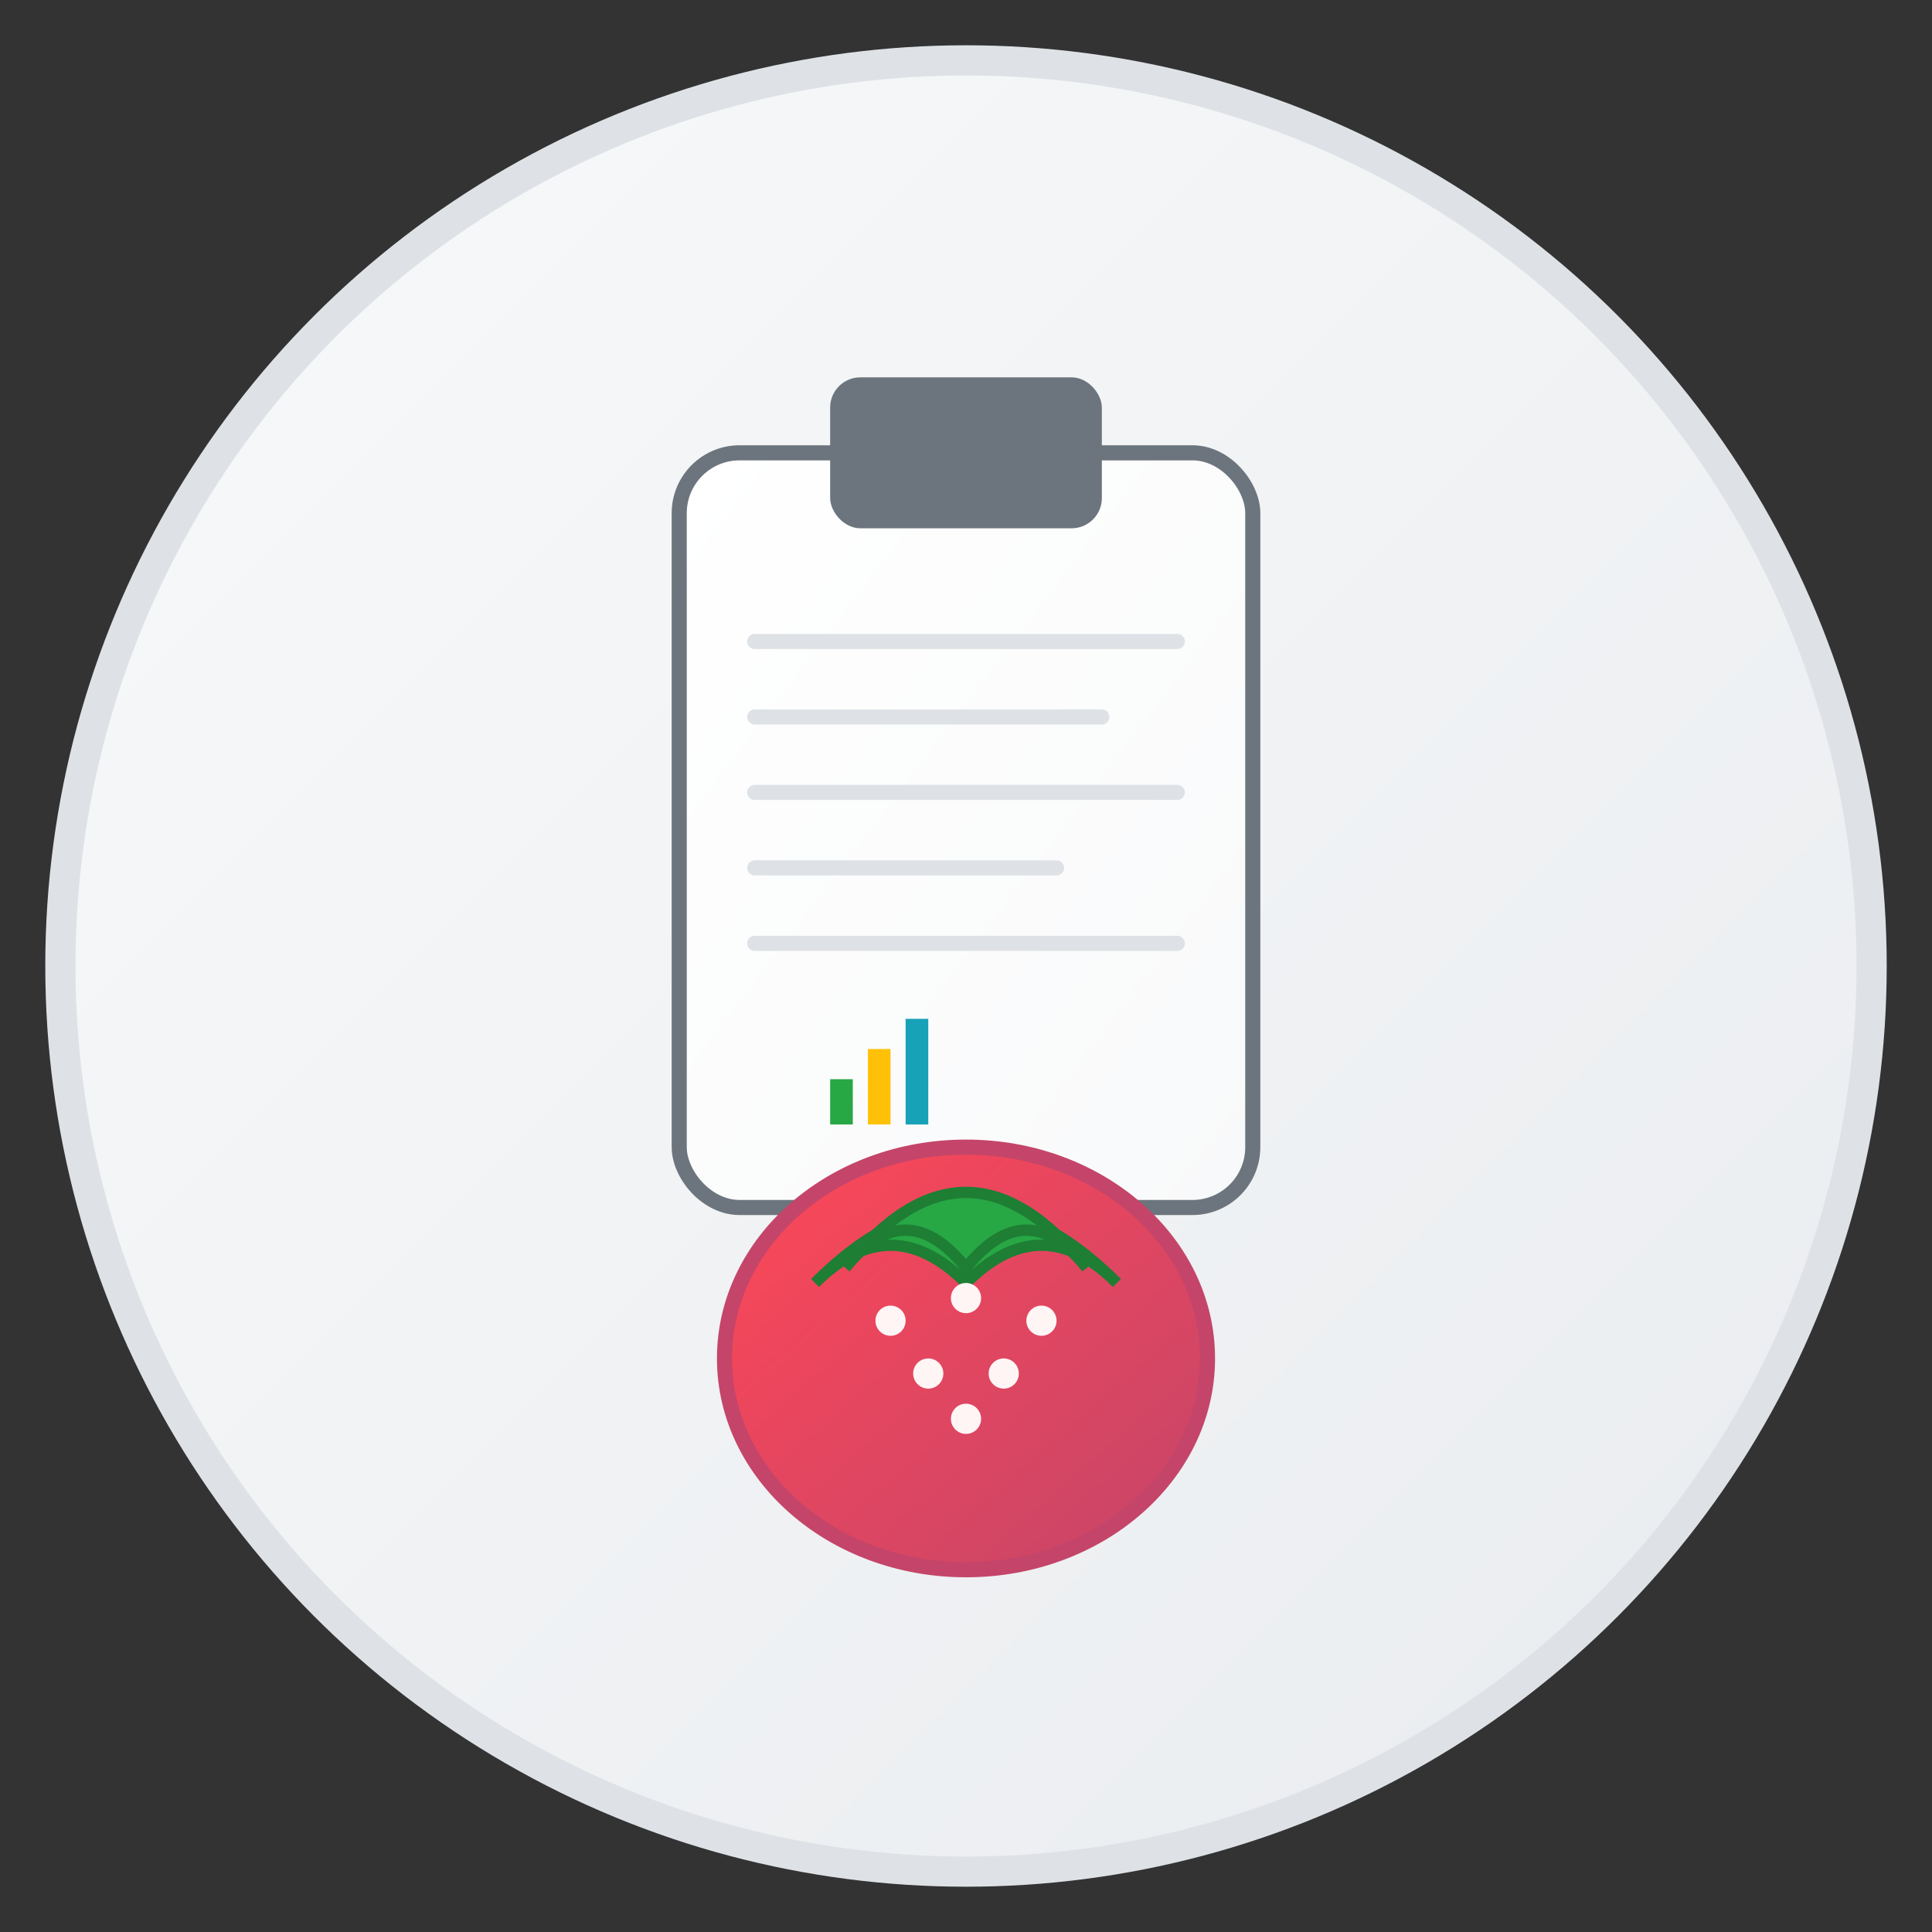 <?xml version="1.0" encoding="UTF-8"?>
<svg width="256" height="256" viewBox="0 0 256 256" xmlns="http://www.w3.org/2000/svg">
  <rect x="0" y="0" width="256" height="256" fill="#333333" stroke="none"/>
  <!-- Background with subtle gradient -->
  <defs>
    <linearGradient id="bgGradient" x1="0%" y1="0%" x2="100%" y2="100%">
      <stop offset="0%" style="stop-color:#f8f9fa;stop-opacity:1" />
      <stop offset="100%" style="stop-color:#e9ecef;stop-opacity:1" />
    </linearGradient>
    <linearGradient id="berryGradient" x1="0%" y1="0%" x2="100%" y2="100%">
      <stop offset="0%" style="stop-color:#ff4757;stop-opacity:1" />
      <stop offset="100%" style="stop-color:#c44569;stop-opacity:1" />
    </linearGradient>
    <linearGradient id="clipboardGradient" x1="0%" y1="0%" x2="100%" y2="100%">
      <stop offset="0%" style="stop-color:#ffffff;stop-opacity:1" />
      <stop offset="100%" style="stop-color:#f8f9fa;stop-opacity:1" />
    </linearGradient>
  </defs>
  
  <!-- Background circle -->
  <circle cx="128" cy="128" r="120" fill="url(#bgGradient)" stroke="#dee2e6" stroke-width="4"/>
  
  <!-- Clipboard/Dashboard base -->
  <rect x="90" y="60" width="76" height="100" rx="8" ry="8" fill="url(#clipboardGradient)" stroke="#6c757d" stroke-width="2"/>
  
  <!-- Clipboard clip -->
  <rect x="110" y="50" width="36" height="20" rx="4" ry="4" fill="#6c757d"/>
  
  <!-- Clipboard lines (representing data/forms) -->
  <line x1="100" y1="85" x2="156" y2="85" stroke="#dee2e6" stroke-width="2" stroke-linecap="round"/>
  <line x1="100" y1="95" x2="146" y2="95" stroke="#dee2e6" stroke-width="2" stroke-linecap="round"/>
  <line x1="100" y1="105" x2="156" y2="105" stroke="#dee2e6" stroke-width="2" stroke-linecap="round"/>
  <line x1="100" y1="115" x2="140" y2="115" stroke="#dee2e6" stroke-width="2" stroke-linecap="round"/>
  <line x1="100" y1="125" x2="156" y2="125" stroke="#dee2e6" stroke-width="2" stroke-linecap="round"/>
  
  <!-- Berry (strawberry) -->
  <ellipse cx="128" cy="180" rx="32" ry="28" fill="url(#berryGradient)" stroke="#c44569" stroke-width="2"/>
  
  <!-- Berry leaves -->
  <path d="M 108 170 Q 128 150 148 170 Q 138 160 128 170 Q 118 160 108 170" fill="#28a745" stroke="#1e7e34" stroke-width="1.5"/>
  <path d="M 112 168 Q 128 148 144 168 Q 136 158 128 168 Q 120 158 112 168" fill="#28a745" stroke="#1e7e34" stroke-width="1.5"/>
  
  <!-- Berry seeds -->
  <circle cx="118" cy="175" r="2" fill="#fff5f5"/>
  <circle cx="128" cy="172" r="2" fill="#fff5f5"/>
  <circle cx="138" cy="175" r="2" fill="#fff5f5"/>
  <circle cx="123" cy="182" r="2" fill="#fff5f5"/>
  <circle cx="133" cy="182" r="2" fill="#fff5f5"/>
  <circle cx="128" cy="188" r="2" fill="#fff5f5"/>
  
  <!-- Small chart/graph symbol on clipboard -->
  <g transform="translate(110, 135)">
    <rect x="0" y="8" width="3" height="6" fill="#28a745"/>
    <rect x="5" y="4" width="3" height="10" fill="#ffc107"/>
    <rect x="10" y="0" width="3" height="14" fill="#17a2b8"/>
  </g>
</svg>